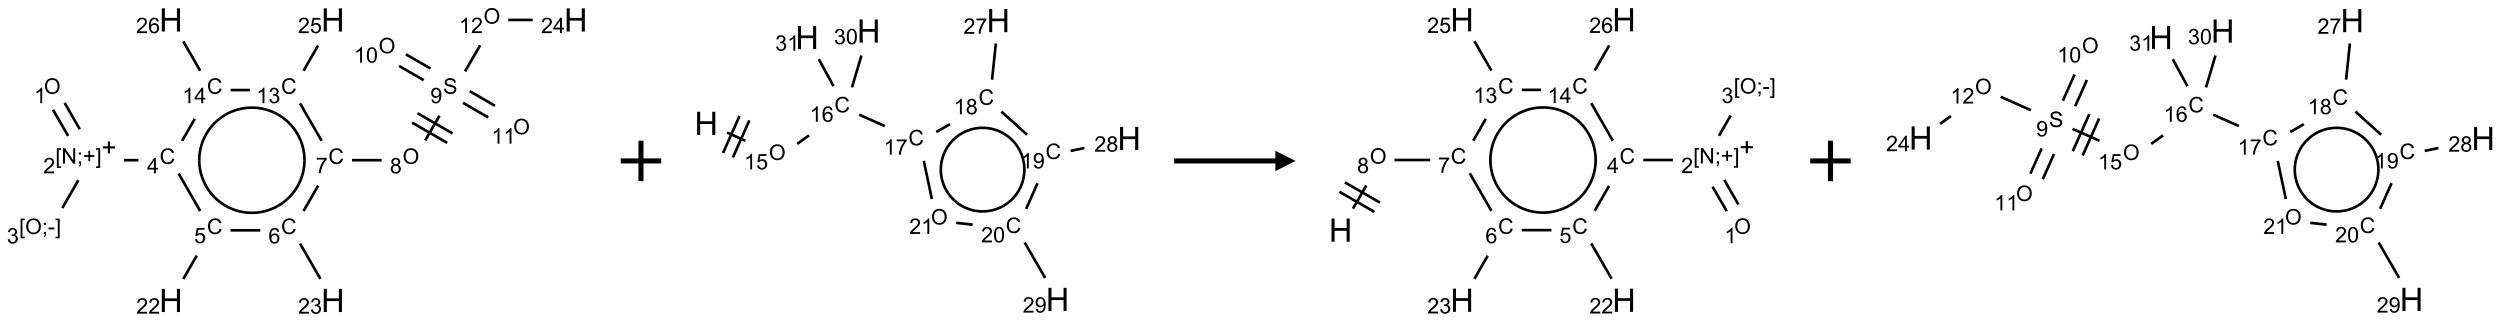 <?xml version="1.0" encoding="UTF-8"?>
<svg xmlns="http://www.w3.org/2000/svg" xmlns:xlink="http://www.w3.org/1999/xlink" width="1235" height="159" viewBox="0 0 1235 159">
<defs>
<g>
<g id="glyph-0-0">
<path d="M 1.332 0 L 1.332 -6.668 L 6.668 -6.668 L 6.668 0 Z M 1.5 -0.168 L 6.5 -0.168 L 6.5 -6.5 L 1.5 -6.5 Z M 1.5 -0.168 "/>
</g>
<g id="glyph-0-1">
<path d="M 0.516 -3.719 C 0.516 -4.984 0.855 -5.977 1.535 -6.695 C 2.215 -7.414 3.094 -7.77 4.172 -7.77 C 4.875 -7.77 5.512 -7.602 6.078 -7.266 C 6.645 -6.93 7.074 -6.461 7.371 -5.855 C 7.668 -5.254 7.816 -4.57 7.816 -3.809 C 7.816 -3.035 7.66 -2.34 7.348 -1.73 C 7.035 -1.117 6.594 -0.656 6.02 -0.34 C 5.449 -0.027 4.828 0.129 4.168 0.129 C 3.449 0.129 2.805 -0.043 2.238 -0.391 C 1.672 -0.738 1.246 -1.211 0.953 -1.812 C 0.66 -2.414 0.516 -3.047 0.516 -3.719 Z M 1.559 -3.703 C 1.559 -2.781 1.805 -2.059 2.301 -1.527 C 2.793 -1 3.414 -0.734 4.16 -0.734 C 4.922 -0.734 5.547 -1 6.039 -1.535 C 6.531 -2.07 6.777 -2.828 6.777 -3.812 C 6.777 -4.434 6.672 -4.977 6.461 -5.441 C 6.25 -5.902 5.945 -6.262 5.539 -6.52 C 5.133 -6.773 4.68 -6.902 4.176 -6.902 C 3.461 -6.902 2.848 -6.656 2.332 -6.164 C 1.816 -5.672 1.559 -4.852 1.559 -3.703 Z M 1.559 -3.703 "/>
</g>
<g id="glyph-0-2">
<path d="M 3.973 0 L 3.035 0 L 3.035 -5.973 C 2.809 -5.758 2.516 -5.543 2.148 -5.328 C 1.781 -5.113 1.453 -4.953 1.16 -4.844 L 1.16 -5.75 C 1.684 -5.996 2.145 -6.297 2.535 -6.645 C 2.93 -6.996 3.207 -7.336 3.371 -7.668 L 3.973 -7.668 Z M 3.973 0 "/>
</g>
<g id="glyph-0-3">
<path d="M 0.723 2.121 L 0.723 -7.637 L 2.793 -7.637 L 2.793 -6.859 L 1.66 -6.859 L 1.66 1.344 L 2.793 1.344 L 2.793 2.121 Z M 0.723 2.121 "/>
</g>
<g id="glyph-0-4">
<path d="M 0.812 0 L 0.812 -7.637 L 1.848 -7.637 L 5.859 -1.641 L 5.859 -7.637 L 6.828 -7.637 L 6.828 0 L 5.793 0 L 1.781 -6 L 1.781 0 Z M 0.812 0 "/>
</g>
<g id="glyph-0-5">
<path d="M 0.949 -4.465 L 0.949 -5.531 L 2.016 -5.531 L 2.016 -4.465 Z M 0.949 0 L 0.949 -1.066 L 2.016 -1.066 L 2.016 0 C 2.016 0.391 1.945 0.711 1.809 0.949 C 1.668 1.191 1.449 1.379 1.145 1.512 L 0.887 1.109 C 1.082 1.023 1.23 0.895 1.324 0.727 C 1.418 0.559 1.469 0.316 1.48 0 Z M 0.949 0 "/>
</g>
<g id="glyph-0-6">
<path d="M 2.672 -1.234 L 2.672 -3.328 L 0.594 -3.328 L 0.594 -4.203 L 2.672 -4.203 L 2.672 -6.281 L 3.559 -6.281 L 3.559 -4.203 L 5.637 -4.203 L 5.637 -3.328 L 3.559 -3.328 L 3.559 -1.234 Z M 2.672 -1.234 "/>
</g>
<g id="glyph-0-7">
<path d="M 2.27 2.121 L 0.203 2.121 L 0.203 1.344 L 1.332 1.344 L 1.332 -6.859 L 0.203 -6.859 L 0.203 -7.637 L 2.27 -7.637 Z M 2.27 2.121 "/>
</g>
<g id="glyph-0-8">
<path d="M 5.371 -0.902 L 5.371 0 L 0.324 0 C 0.316 -0.227 0.352 -0.441 0.434 -0.652 C 0.562 -0.996 0.766 -1.332 1.051 -1.668 C 1.332 -2 1.742 -2.387 2.277 -2.824 C 3.105 -3.504 3.668 -4.043 3.957 -4.441 C 4.25 -4.84 4.395 -5.215 4.395 -5.566 C 4.395 -5.938 4.262 -6.254 3.996 -6.508 C 3.73 -6.762 3.387 -6.891 2.957 -6.891 C 2.508 -6.891 2.145 -6.754 1.875 -6.484 C 1.605 -6.215 1.469 -5.84 1.465 -5.359 L 0.5 -5.457 C 0.566 -6.176 0.812 -6.727 1.246 -7.102 C 1.676 -7.477 2.254 -7.668 2.98 -7.668 C 3.711 -7.668 4.293 -7.465 4.719 -7.059 C 5.145 -6.652 5.359 -6.148 5.359 -5.547 C 5.359 -5.242 5.297 -4.941 5.172 -4.645 C 5.047 -4.352 4.84 -4.039 4.551 -3.715 C 4.262 -3.387 3.777 -2.938 3.105 -2.371 C 2.543 -1.898 2.18 -1.578 2.02 -1.41 C 1.859 -1.242 1.73 -1.07 1.625 -0.902 Z M 5.371 -0.902 "/>
</g>
<g id="glyph-0-9">
<path d="M 0.34 -2.293 L 0.34 -3.234 L 3.219 -3.234 L 3.219 -2.293 Z M 0.34 -2.293 "/>
</g>
<g id="glyph-0-10">
<path d="M 0.449 -2.016 L 1.387 -2.141 C 1.492 -1.609 1.676 -1.227 1.934 -0.992 C 2.191 -0.758 2.508 -0.641 2.879 -0.641 C 3.32 -0.641 3.695 -0.793 3.996 -1.098 C 4.301 -1.402 4.453 -1.781 4.453 -2.234 C 4.453 -2.664 4.312 -3.02 4.031 -3.301 C 3.75 -3.578 3.391 -3.719 2.957 -3.719 C 2.781 -3.719 2.562 -3.684 2.297 -3.613 L 2.402 -4.438 C 2.465 -4.43 2.516 -4.426 2.551 -4.426 C 2.949 -4.426 3.312 -4.531 3.629 -4.738 C 3.949 -4.949 4.109 -5.27 4.109 -5.703 C 4.109 -6.047 3.992 -6.332 3.762 -6.559 C 3.527 -6.785 3.227 -6.895 2.859 -6.895 C 2.496 -6.895 2.191 -6.781 1.949 -6.551 C 1.707 -6.324 1.547 -5.98 1.48 -5.52 L 0.543 -5.688 C 0.656 -6.316 0.918 -6.805 1.324 -7.148 C 1.73 -7.492 2.234 -7.668 2.84 -7.668 C 3.254 -7.668 3.641 -7.578 3.988 -7.398 C 4.34 -7.219 4.609 -6.977 4.793 -6.668 C 4.98 -6.359 5.074 -6.031 5.074 -5.684 C 5.074 -5.352 4.984 -5.051 4.809 -4.781 C 4.629 -4.512 4.367 -4.297 4.02 -4.137 C 4.473 -4.031 4.824 -3.816 5.074 -3.488 C 5.324 -3.16 5.449 -2.75 5.449 -2.254 C 5.449 -1.59 5.203 -1.023 4.719 -0.559 C 4.234 -0.098 3.617 0.137 2.875 0.137 C 2.203 0.137 1.648 -0.062 1.207 -0.465 C 0.762 -0.863 0.512 -1.379 0.449 -2.016 Z M 0.449 -2.016 "/>
</g>
<g id="glyph-0-11">
<path d="M 6.27 -2.676 L 7.281 -2.422 C 7.07 -1.594 6.688 -0.961 6.137 -0.523 C 5.586 -0.086 4.914 0.129 4.121 0.129 C 3.297 0.129 2.629 -0.039 2.113 -0.371 C 1.598 -0.707 1.203 -1.191 0.934 -1.828 C 0.664 -2.465 0.531 -3.145 0.531 -3.875 C 0.531 -4.672 0.684 -5.363 0.988 -5.957 C 1.293 -6.547 1.723 -6.996 2.285 -7.305 C 2.844 -7.613 3.461 -7.766 4.137 -7.766 C 4.898 -7.766 5.543 -7.57 6.062 -7.184 C 6.582 -6.793 6.945 -6.246 7.152 -5.543 L 6.156 -5.309 C 5.98 -5.863 5.723 -6.266 5.387 -6.52 C 5.051 -6.773 4.625 -6.902 4.113 -6.902 C 3.527 -6.902 3.039 -6.762 2.645 -6.48 C 2.25 -6.199 1.973 -5.82 1.812 -5.348 C 1.652 -4.871 1.574 -4.383 1.574 -3.879 C 1.574 -3.23 1.668 -2.664 1.855 -2.18 C 2.047 -1.695 2.34 -1.332 2.738 -1.094 C 3.137 -0.855 3.57 -0.734 4.035 -0.734 C 4.602 -0.734 5.082 -0.898 5.473 -1.223 C 5.867 -1.551 6.133 -2.035 6.27 -2.676 Z M 6.27 -2.676 "/>
</g>
<g id="glyph-0-12">
<path d="M 3.449 0 L 3.449 -1.828 L 0.137 -1.828 L 0.137 -2.688 L 3.621 -7.637 L 4.387 -7.637 L 4.387 -2.688 L 5.418 -2.688 L 5.418 -1.828 L 4.387 -1.828 L 4.387 0 Z M 3.449 -2.688 L 3.449 -6.129 L 1.059 -2.688 Z M 3.449 -2.688 "/>
</g>
<g id="glyph-0-13">
<path d="M 0.441 -2 L 1.426 -2.082 C 1.5 -1.605 1.668 -1.242 1.934 -1.004 C 2.199 -0.762 2.52 -0.641 2.895 -0.641 C 3.348 -0.641 3.73 -0.812 4.043 -1.152 C 4.355 -1.492 4.512 -1.941 4.512 -2.504 C 4.512 -3.039 4.359 -3.461 4.059 -3.77 C 3.758 -4.078 3.367 -4.234 2.879 -4.234 C 2.578 -4.234 2.305 -4.164 2.062 -4.027 C 1.82 -3.891 1.629 -3.715 1.488 -3.496 L 0.609 -3.609 L 1.348 -7.531 L 5.145 -7.531 L 5.145 -6.637 L 2.098 -6.637 L 1.688 -4.582 C 2.145 -4.902 2.625 -5.062 3.129 -5.062 C 3.797 -5.062 4.359 -4.832 4.816 -4.371 C 5.277 -3.91 5.504 -3.312 5.504 -2.59 C 5.504 -1.898 5.305 -1.301 4.902 -0.797 C 4.41 -0.18 3.742 0.129 2.895 0.129 C 2.199 0.129 1.633 -0.062 1.195 -0.453 C 0.758 -0.844 0.504 -1.359 0.441 -2 Z M 0.441 -2 "/>
</g>
<g id="glyph-0-14">
<path d="M 5.309 -5.766 L 4.375 -5.691 C 4.293 -6.059 4.172 -6.328 4.02 -6.496 C 3.766 -6.762 3.453 -6.895 3.082 -6.895 C 2.785 -6.895 2.523 -6.812 2.297 -6.645 C 2 -6.43 1.77 -6.117 1.598 -5.703 C 1.43 -5.289 1.34 -4.703 1.332 -3.938 C 1.559 -4.281 1.836 -4.535 2.16 -4.703 C 2.488 -4.871 2.828 -4.953 3.188 -4.953 C 3.812 -4.953 4.344 -4.723 4.785 -4.262 C 5.223 -3.801 5.441 -3.207 5.441 -2.48 C 5.441 -2 5.34 -1.555 5.133 -1.145 C 4.926 -0.73 4.641 -0.418 4.281 -0.199 C 3.922 0.02 3.512 0.129 3.051 0.129 C 2.27 0.129 1.633 -0.156 1.141 -0.73 C 0.648 -1.305 0.402 -2.254 0.402 -3.574 C 0.402 -5.051 0.672 -6.121 1.219 -6.793 C 1.695 -7.375 2.336 -7.668 3.141 -7.668 C 3.742 -7.668 4.234 -7.5 4.617 -7.16 C 5 -6.824 5.23 -6.359 5.309 -5.766 Z M 1.48 -2.473 C 1.48 -2.152 1.547 -1.844 1.684 -1.547 C 1.82 -1.25 2.016 -1.027 2.262 -0.871 C 2.508 -0.719 2.766 -0.641 3.035 -0.641 C 3.434 -0.641 3.773 -0.801 4.059 -1.121 C 4.344 -1.441 4.484 -1.875 4.484 -2.422 C 4.484 -2.949 4.344 -3.367 4.062 -3.668 C 3.781 -3.973 3.426 -4.125 3 -4.125 C 2.578 -4.125 2.219 -3.973 1.922 -3.668 C 1.625 -3.363 1.48 -2.969 1.48 -2.473 Z M 1.48 -2.473 "/>
</g>
<g id="glyph-0-15">
<path d="M 0.504 -6.637 L 0.504 -7.535 L 5.449 -7.535 L 5.449 -6.809 C 4.961 -6.289 4.48 -5.602 4.004 -4.746 C 3.527 -3.887 3.156 -3.004 2.895 -2.098 C 2.707 -1.461 2.59 -0.762 2.535 0 L 1.574 0 C 1.582 -0.602 1.703 -1.328 1.926 -2.176 C 2.152 -3.027 2.477 -3.848 2.898 -4.637 C 3.32 -5.426 3.77 -6.094 4.246 -6.637 Z M 0.504 -6.637 "/>
</g>
<g id="glyph-0-16">
<path d="M 1.887 -4.141 C 1.496 -4.281 1.207 -4.484 1.02 -4.75 C 0.832 -5.016 0.738 -5.328 0.738 -5.699 C 0.738 -6.254 0.938 -6.719 1.34 -7.098 C 1.738 -7.477 2.27 -7.668 2.934 -7.668 C 3.598 -7.668 4.137 -7.473 4.543 -7.086 C 4.949 -6.699 5.152 -6.227 5.152 -5.672 C 5.152 -5.316 5.059 -5.008 4.871 -4.746 C 4.688 -4.484 4.406 -4.281 4.027 -4.141 C 4.496 -3.988 4.852 -3.742 5.098 -3.402 C 5.34 -3.062 5.465 -2.656 5.465 -2.184 C 5.465 -1.531 5.234 -0.98 4.77 -0.535 C 4.309 -0.09 3.703 0.129 2.949 0.129 C 2.195 0.129 1.586 -0.094 1.125 -0.539 C 0.664 -0.984 0.434 -1.543 0.434 -2.207 C 0.434 -2.703 0.559 -3.121 0.809 -3.457 C 1.062 -3.793 1.422 -4.02 1.887 -4.141 Z M 1.699 -5.73 C 1.699 -5.367 1.812 -5.074 2.047 -4.844 C 2.281 -4.613 2.582 -4.5 2.953 -4.5 C 3.312 -4.5 3.609 -4.613 3.84 -4.84 C 4.07 -5.066 4.188 -5.348 4.188 -5.676 C 4.188 -6.02 4.07 -6.309 3.832 -6.543 C 3.594 -6.777 3.297 -6.895 2.941 -6.895 C 2.586 -6.895 2.289 -6.781 2.051 -6.551 C 1.816 -6.324 1.699 -6.047 1.699 -5.73 Z M 1.395 -2.203 C 1.395 -1.938 1.461 -1.676 1.586 -1.426 C 1.711 -1.176 1.902 -0.984 2.152 -0.848 C 2.402 -0.711 2.672 -0.641 2.957 -0.641 C 3.406 -0.641 3.777 -0.785 4.066 -1.074 C 4.359 -1.363 4.504 -1.727 4.504 -2.172 C 4.504 -2.625 4.355 -2.996 4.055 -3.293 C 3.754 -3.586 3.379 -3.734 2.926 -3.734 C 2.484 -3.734 2.121 -3.59 1.832 -3.297 C 1.543 -3.004 1.395 -2.641 1.395 -2.203 Z M 1.395 -2.203 "/>
</g>
<g id="glyph-0-17">
<path d="M 0.48 -2.453 L 1.434 -2.535 C 1.477 -2.152 1.582 -1.84 1.746 -1.598 C 1.91 -1.352 2.168 -1.152 2.516 -1.004 C 2.863 -0.852 3.254 -0.777 3.688 -0.777 C 4.074 -0.777 4.414 -0.832 4.707 -0.949 C 5.004 -1.062 5.223 -1.219 5.367 -1.418 C 5.512 -1.617 5.582 -1.836 5.582 -2.074 C 5.582 -2.312 5.516 -2.523 5.375 -2.699 C 5.234 -2.879 5.008 -3.031 4.688 -3.152 C 4.484 -3.23 4.031 -3.355 3.328 -3.523 C 2.625 -3.691 2.137 -3.852 1.855 -4 C 1.488 -4.191 1.219 -4.43 1.039 -4.711 C 0.859 -4.992 0.77 -5.312 0.77 -5.66 C 0.77 -6.047 0.879 -6.406 1.098 -6.742 C 1.316 -7.078 1.637 -7.332 2.059 -7.504 C 2.477 -7.68 2.945 -7.766 3.457 -7.766 C 4.023 -7.766 4.523 -7.676 4.957 -7.492 C 5.387 -7.309 5.719 -7.043 5.953 -6.688 C 6.188 -6.332 6.312 -5.934 6.328 -5.484 L 5.359 -5.41 C 5.309 -5.895 5.133 -6.258 4.832 -6.504 C 4.531 -6.75 4.086 -6.875 3.5 -6.875 C 2.891 -6.875 2.445 -6.762 2.164 -6.539 C 1.883 -6.316 1.746 -6.047 1.746 -5.73 C 1.746 -5.457 1.844 -5.23 2.043 -5.051 C 2.238 -4.875 2.742 -4.695 3.566 -4.508 C 4.387 -4.32 4.949 -4.16 5.254 -4.02 C 5.699 -3.816 6.027 -3.555 6.238 -3.242 C 6.449 -2.93 6.559 -2.566 6.559 -2.156 C 6.559 -1.75 6.441 -1.367 6.207 -1.008 C 5.977 -0.648 5.641 -0.367 5.207 -0.168 C 4.77 0.031 4.281 0.129 3.734 0.129 C 3.043 0.129 2.465 0.031 1.996 -0.172 C 1.531 -0.375 1.164 -0.676 0.898 -1.082 C 0.633 -1.484 0.492 -1.941 0.48 -2.453 Z M 0.48 -2.453 "/>
</g>
<g id="glyph-0-18">
<path d="M 0.582 -1.766 L 1.484 -1.848 C 1.562 -1.426 1.707 -1.117 1.922 -0.926 C 2.137 -0.734 2.414 -0.641 2.75 -0.641 C 3.039 -0.641 3.289 -0.707 3.508 -0.84 C 3.727 -0.973 3.902 -1.148 4.043 -1.367 C 4.18 -1.586 4.297 -1.887 4.391 -2.262 C 4.484 -2.637 4.531 -3.016 4.531 -3.406 C 4.531 -3.449 4.531 -3.512 4.527 -3.594 C 4.34 -3.297 4.082 -3.055 3.758 -2.867 C 3.434 -2.68 3.082 -2.59 2.703 -2.59 C 2.07 -2.59 1.535 -2.816 1.098 -3.277 C 0.66 -3.734 0.441 -4.34 0.441 -5.09 C 0.441 -5.863 0.672 -6.484 1.129 -6.957 C 1.586 -7.43 2.156 -7.668 2.844 -7.668 C 3.34 -7.668 3.793 -7.531 4.207 -7.266 C 4.617 -7 4.93 -6.617 5.145 -6.121 C 5.355 -5.629 5.465 -4.91 5.465 -3.973 C 5.465 -2.996 5.359 -2.223 5.145 -1.645 C 4.934 -1.066 4.617 -0.625 4.199 -0.324 C 3.781 -0.02 3.293 0.129 2.73 0.129 C 2.133 0.129 1.645 -0.035 1.266 -0.367 C 0.887 -0.699 0.66 -1.164 0.582 -1.766 Z M 4.422 -5.137 C 4.422 -5.676 4.277 -6.102 3.992 -6.418 C 3.707 -6.734 3.359 -6.891 2.957 -6.891 C 2.543 -6.891 2.18 -6.719 1.871 -6.379 C 1.562 -6.039 1.406 -5.598 1.406 -5.059 C 1.406 -4.57 1.555 -4.176 1.848 -3.871 C 2.141 -3.566 2.5 -3.418 2.934 -3.418 C 3.367 -3.418 3.723 -3.57 4.004 -3.871 C 4.281 -4.176 4.422 -4.598 4.422 -5.137 Z M 4.422 -5.137 "/>
</g>
<g id="glyph-0-19">
<path d="M 0.441 -3.766 C 0.441 -4.668 0.535 -5.395 0.723 -5.945 C 0.906 -6.496 1.184 -6.922 1.551 -7.219 C 1.918 -7.516 2.375 -7.668 2.934 -7.668 C 3.344 -7.668 3.703 -7.586 4.012 -7.418 C 4.32 -7.254 4.574 -7.016 4.777 -6.707 C 4.977 -6.395 5.137 -6.016 5.25 -5.57 C 5.363 -5.125 5.422 -4.523 5.422 -3.766 C 5.422 -2.871 5.328 -2.148 5.145 -1.598 C 4.961 -1.047 4.688 -0.621 4.32 -0.32 C 3.953 -0.02 3.492 0.129 2.934 0.129 C 2.195 0.129 1.617 -0.133 1.199 -0.66 C 0.695 -1.297 0.441 -2.332 0.441 -3.766 Z M 1.406 -3.766 C 1.406 -2.512 1.555 -1.68 1.848 -1.262 C 2.141 -0.848 2.5 -0.641 2.934 -0.641 C 3.363 -0.641 3.727 -0.848 4.02 -1.266 C 4.312 -1.684 4.457 -2.516 4.457 -3.766 C 4.457 -5.023 4.312 -5.859 4.02 -6.27 C 3.727 -6.684 3.359 -6.891 2.922 -6.891 C 2.492 -6.891 2.148 -6.707 1.891 -6.344 C 1.566 -5.879 1.406 -5.02 1.406 -3.766 Z M 1.406 -3.766 "/>
</g>
<g id="glyph-1-0">
<path d="M 2 0 L 2 -10 L 10 -10 L 10 0 Z M 2.25 -0.25 L 9.75 -0.25 L 9.75 -9.75 L 2.25 -9.75 Z M 2.25 -0.25 "/>
</g>
<g id="glyph-1-1">
<path d="M 1.281 0 L 1.281 -11.453 L 2.797 -11.453 L 2.797 -6.75 L 8.75 -6.75 L 8.75 -11.453 L 10.266 -11.453 L 10.266 0 L 8.75 0 L 8.75 -5.398 L 2.797 -5.398 L 2.797 0 Z M 1.281 0 "/>
</g>
</g>
</defs>
<path fill="none" stroke-width="0.033" stroke-linecap="butt" stroke-linejoin="miter" stroke="rgb(0%, 0%, 0%)" stroke-opacity="1" stroke-miterlimit="10" d="M 0.044 1.109 L 0.231 1.433 " transform="matrix(40, 0, 0, 40, 24.422, 9.852)"/>
<path fill="none" stroke-width="0.033" stroke-linecap="butt" stroke-linejoin="miter" stroke="rgb(0%, 0%, 0%)" stroke-opacity="1" stroke-miterlimit="10" d="M 0.188 1.025 L 0.375 1.35 " transform="matrix(40, 0, 0, 40, 24.422, 9.852)"/>
<path fill="none" stroke-width="0.033" stroke-linecap="butt" stroke-linejoin="miter" stroke="rgb(0%, 0%, 0%)" stroke-opacity="1" stroke-miterlimit="10" d="M 0.357 1.979 L 0.159 2.323 " transform="matrix(40, 0, 0, 40, 24.422, 9.852)"/>
<path fill="none" stroke-width="0.033" stroke-linecap="butt" stroke-linejoin="miter" stroke="rgb(0%, 0%, 0%)" stroke-opacity="1" stroke-miterlimit="10" d="M 0.92 1.732 L 1.098 1.732 " transform="matrix(40, 0, 0, 40, 24.422, 9.852)"/>
<path fill="none" stroke-width="0.033" stroke-linecap="butt" stroke-linejoin="miter" stroke="rgb(0%, 0%, 0%)" stroke-opacity="1" stroke-miterlimit="10" d="M 1.595 1.896 L 1.862 2.36 " transform="matrix(40, 0, 0, 40, 24.422, 9.852)"/>
<path fill="none" stroke-width="0.033" stroke-linecap="butt" stroke-linejoin="miter" stroke="rgb(0%, 0%, 0%)" stroke-opacity="1" stroke-miterlimit="10" d="M 1.819 2.911 L 1.653 3.199 " transform="matrix(40, 0, 0, 40, 24.422, 9.852)"/>
<path fill="none" stroke-width="0.033" stroke-linecap="butt" stroke-linejoin="miter" stroke="rgb(0%, 0%, 0%)" stroke-opacity="1" stroke-miterlimit="10" d="M 2.237 2.598 L 2.604 2.598 " transform="matrix(40, 0, 0, 40, 24.422, 9.852)"/>
<path fill="none" stroke-width="0.033" stroke-linecap="butt" stroke-linejoin="miter" stroke="rgb(0%, 0%, 0%)" stroke-opacity="1" stroke-miterlimit="10" d="M 3.095 2.762 L 3.347 3.199 " transform="matrix(40, 0, 0, 40, 24.422, 9.852)"/>
<path fill="none" stroke-width="0.033" stroke-linecap="butt" stroke-linejoin="miter" stroke="rgb(0%, 0%, 0%)" stroke-opacity="1" stroke-miterlimit="10" d="M 3.138 2.36 L 3.319 2.046 " transform="matrix(40, 0, 0, 40, 24.422, 9.852)"/>
<path fill="none" stroke-width="0.033" stroke-linecap="butt" stroke-linejoin="miter" stroke="rgb(0%, 0%, 0%)" stroke-opacity="1" stroke-miterlimit="10" d="M 3.737 1.732 L 4.104 1.732 " transform="matrix(40, 0, 0, 40, 24.422, 9.852)"/>
<path fill="none" stroke-width="0.033" stroke-linecap="butt" stroke-linejoin="miter" stroke="rgb(0%, 0%, 0%)" stroke-opacity="1" stroke-miterlimit="10" d="M 4.641 1.488 L 4.817 1.182 " transform="matrix(40, 0, 0, 40, 24.422, 9.852)"/>
<path fill="none" stroke-width="0.033" stroke-linecap="butt" stroke-linejoin="miter" stroke="rgb(0%, 0%, 0%)" stroke-opacity="1" stroke-miterlimit="10" d="M 4.979 1.402 L 4.546 1.152 " transform="matrix(40, 0, 0, 40, 24.422, 9.852)"/>
<path fill="none" stroke-width="0.033" stroke-linecap="butt" stroke-linejoin="miter" stroke="rgb(0%, 0%, 0%)" stroke-opacity="1" stroke-miterlimit="10" d="M 4.912 1.518 L 4.479 1.268 " transform="matrix(40, 0, 0, 40, 24.422, 9.852)"/>
<path fill="none" stroke-width="0.033" stroke-linecap="butt" stroke-linejoin="miter" stroke="rgb(0%, 0%, 0%)" stroke-opacity="1" stroke-miterlimit="10" d="M 4.706 0.6 L 4.401 0.424 " transform="matrix(40, 0, 0, 40, 24.422, 9.852)"/>
<path fill="none" stroke-width="0.033" stroke-linecap="butt" stroke-linejoin="miter" stroke="rgb(0%, 0%, 0%)" stroke-opacity="1" stroke-miterlimit="10" d="M 4.622 0.744 L 4.318 0.568 " transform="matrix(40, 0, 0, 40, 24.422, 9.852)"/>
<path fill="none" stroke-width="0.033" stroke-linecap="butt" stroke-linejoin="miter" stroke="rgb(0%, 0%, 0%)" stroke-opacity="1" stroke-miterlimit="10" d="M 5.108 1.024 L 5.419 1.204 " transform="matrix(40, 0, 0, 40, 24.422, 9.852)"/>
<path fill="none" stroke-width="0.033" stroke-linecap="butt" stroke-linejoin="miter" stroke="rgb(0%, 0%, 0%)" stroke-opacity="1" stroke-miterlimit="10" d="M 5.191 0.88 L 5.502 1.06 " transform="matrix(40, 0, 0, 40, 24.422, 9.852)"/>
<path fill="none" stroke-width="0.033" stroke-linecap="butt" stroke-linejoin="miter" stroke="rgb(0%, 0%, 0%)" stroke-opacity="1" stroke-miterlimit="10" d="M 5.133 0.635 L 5.319 0.313 " transform="matrix(40, 0, 0, 40, 24.422, 9.852)"/>
<path fill="none" stroke-width="0.033" stroke-linecap="butt" stroke-linejoin="miter" stroke="rgb(0%, 0%, 0%)" stroke-opacity="1" stroke-miterlimit="10" d="M 5.666 0 L 5.968 0 " transform="matrix(40, 0, 0, 40, 24.422, 9.852)"/>
<path fill="none" stroke-width="0.033" stroke-linecap="butt" stroke-linejoin="miter" stroke="rgb(0%, 0%, 0%)" stroke-opacity="1" stroke-miterlimit="10" d="M 3.362 1.494 L 3.095 1.03 " transform="matrix(40, 0, 0, 40, 24.422, 9.852)"/>
<path fill="none" stroke-width="0.033" stroke-linecap="butt" stroke-linejoin="miter" stroke="rgb(0%, 0%, 0%)" stroke-opacity="1" stroke-miterlimit="10" d="M 3.138 0.628 L 3.317 0.317 " transform="matrix(40, 0, 0, 40, 24.422, 9.852)"/>
<path fill="none" stroke-width="0.033" stroke-linecap="butt" stroke-linejoin="miter" stroke="rgb(0%, 0%, 0%)" stroke-opacity="1" stroke-miterlimit="10" d="M 2.475 0.866 L 2.237 0.866 " transform="matrix(40, 0, 0, 40, 24.422, 9.852)"/>
<path fill="none" stroke-width="0.033" stroke-linecap="butt" stroke-linejoin="miter" stroke="rgb(0%, 0%, 0%)" stroke-opacity="1" stroke-miterlimit="10" d="M 1.795 1.221 L 1.638 1.494 " transform="matrix(40, 0, 0, 40, 24.422, 9.852)"/>
<path fill="none" stroke-width="0.033" stroke-linecap="butt" stroke-linejoin="miter" stroke="rgb(0%, 0%, 0%)" stroke-opacity="1" stroke-miterlimit="10" d="M 1.862 0.628 L 1.653 0.265 " transform="matrix(40, 0, 0, 40, 24.422, 9.852)"/>
<path fill="none" stroke-width="0.033" stroke-linecap="butt" stroke-linejoin="miter" stroke="rgb(0%, 0%, 0%)" stroke-opacity="1" stroke-miterlimit="10" d="M 2.175 2.295 C 1.974 2.179 1.85 1.964 1.85 1.732 " transform="matrix(40, 0, 0, 40, 24.422, 9.852)"/>
<path fill="none" stroke-width="0.033" stroke-linecap="butt" stroke-linejoin="miter" stroke="rgb(0%, 0%, 0%)" stroke-opacity="1" stroke-miterlimit="10" d="M 2.825 2.295 C 2.624 2.411 2.376 2.411 2.175 2.295 " transform="matrix(40, 0, 0, 40, 24.422, 9.852)"/>
<path fill="none" stroke-width="0.033" stroke-linecap="butt" stroke-linejoin="miter" stroke="rgb(0%, 0%, 0%)" stroke-opacity="1" stroke-miterlimit="10" d="M 3.15 1.732 C 3.15 1.964 3.026 2.179 2.825 2.295 " transform="matrix(40, 0, 0, 40, 24.422, 9.852)"/>
<path fill="none" stroke-width="0.033" stroke-linecap="butt" stroke-linejoin="miter" stroke="rgb(0%, 0%, 0%)" stroke-opacity="1" stroke-miterlimit="10" d="M 2.825 1.17 C 3.026 1.286 3.15 1.5 3.15 1.732 " transform="matrix(40, 0, 0, 40, 24.422, 9.852)"/>
<path fill="none" stroke-width="0.033" stroke-linecap="butt" stroke-linejoin="miter" stroke="rgb(0%, 0%, 0%)" stroke-opacity="1" stroke-miterlimit="10" d="M 2.175 1.17 C 2.376 1.054 2.624 1.054 2.825 1.17 " transform="matrix(40, 0, 0, 40, 24.422, 9.852)"/>
<path fill="none" stroke-width="0.033" stroke-linecap="butt" stroke-linejoin="miter" stroke="rgb(0%, 0%, 0%)" stroke-opacity="1" stroke-miterlimit="10" d="M 1.85 1.732 C 1.85 1.5 1.974 1.286 2.175 1.17 " transform="matrix(40, 0, 0, 40, 24.422, 9.852)"/>
<g fill="rgb(0%, 0%, 0%)" fill-opacity="1">
<use xlink:href="#glyph-0-1" x="21.668" y="46.34"/>
</g>
<g fill="rgb(0%, 0%, 0%)" fill-opacity="1">
<use xlink:href="#glyph-0-2" x="16.875" y="50.973"/>
</g>
<g fill="rgb(0%, 0%, 0%)" fill-opacity="1">
<use xlink:href="#glyph-0-3" x="27.352" y="80.844"/>
<use xlink:href="#glyph-0-4" x="30.315" y="80.844"/>
<use xlink:href="#glyph-0-5" x="38.018" y="80.844"/>
<use xlink:href="#glyph-0-6" x="40.982" y="80.844"/>
<use xlink:href="#glyph-0-7" x="47.211" y="80.844"/>
</g>
<g fill="rgb(0%, 0%, 0%)" fill-opacity="1">
<use xlink:href="#glyph-0-8" x="21.375" y="85.613"/>
</g>
<path fill-rule="nonzero" fill="rgb(0%, 0%, 0%)" fill-opacity="1" d="M 50.816 72.273 L 53.281 72.273 L 53.281 69.809 L 54.348 69.809 L 54.348 72.273 L 56.812 72.273 L 56.812 73.34 L 54.348 73.34 L 54.348 75.805 L 53.281 75.805 L 53.281 73.34 L 50.816 73.34 "/>
<g fill="rgb(0%, 0%, 0%)" fill-opacity="1">
<use xlink:href="#glyph-0-3" x="9.438" y="115.625"/>
<use xlink:href="#glyph-0-1" x="12.401" y="115.625"/>
<use xlink:href="#glyph-0-5" x="20.698" y="115.625"/>
<use xlink:href="#glyph-0-9" x="23.661" y="115.625"/>
<use xlink:href="#glyph-0-7" x="27.214" y="115.625"/>
</g>
<g fill="rgb(0%, 0%, 0%)" fill-opacity="1">
<use xlink:href="#glyph-0-10" x="3.379" y="120.254"/>
</g>
<g fill="rgb(0%, 0%, 0%)" fill-opacity="1">
<use xlink:href="#glyph-0-11" x="78.828" y="80.977"/>
</g>
<g fill="rgb(0%, 0%, 0%)" fill-opacity="1">
<use xlink:href="#glyph-0-12" x="72.609" y="85.582"/>
</g>
<g fill="rgb(0%, 0%, 0%)" fill-opacity="1">
<use xlink:href="#glyph-0-11" x="102.203" y="115.621"/>
</g>
<g fill="rgb(0%, 0%, 0%)" fill-opacity="1">
<use xlink:href="#glyph-0-13" x="95.895" y="120.121"/>
</g>
<g fill="rgb(0%, 0%, 0%)" fill-opacity="1">
<use xlink:href="#glyph-1-1" x="78.648" y="154.145"/>
</g>
<g fill="rgb(0%, 0%, 0%)" fill-opacity="1">
<use xlink:href="#glyph-0-8" x="67.297" y="154.934"/>
<use xlink:href="#glyph-0-8" x="73.229" y="154.934"/>
</g>
<g fill="rgb(0%, 0%, 0%)" fill-opacity="1">
<use xlink:href="#glyph-0-11" x="138.828" y="115.621"/>
</g>
<g fill="rgb(0%, 0%, 0%)" fill-opacity="1">
<use xlink:href="#glyph-0-14" x="132.582" y="120.254"/>
</g>
<g fill="rgb(0%, 0%, 0%)" fill-opacity="1">
<use xlink:href="#glyph-1-1" x="158.648" y="154.145"/>
</g>
<g fill="rgb(0%, 0%, 0%)" fill-opacity="1">
<use xlink:href="#glyph-0-8" x="147.219" y="154.934"/>
<use xlink:href="#glyph-0-10" x="153.151" y="154.934"/>
</g>
<g fill="rgb(0%, 0%, 0%)" fill-opacity="1">
<use xlink:href="#glyph-0-11" x="162.203" y="80.977"/>
</g>
<g fill="rgb(0%, 0%, 0%)" fill-opacity="1">
<use xlink:href="#glyph-0-15" x="155.953" y="85.484"/>
</g>
<g fill="rgb(0%, 0%, 0%)" fill-opacity="1">
<use xlink:href="#glyph-0-1" x="198.844" y="80.98"/>
</g>
<g fill="rgb(0%, 0%, 0%)" fill-opacity="1">
<use xlink:href="#glyph-0-16" x="192.562" y="85.613"/>
</g>
<g fill="rgb(0%, 0%, 0%)" fill-opacity="1">
<use xlink:href="#glyph-0-17" x="218.879" y="46.336"/>
</g>
<g fill="rgb(0%, 0%, 0%)" fill-opacity="1">
<use xlink:href="#glyph-0-18" x="212.562" y="50.973"/>
</g>
<g fill="rgb(0%, 0%, 0%)" fill-opacity="1">
<use xlink:href="#glyph-0-1" x="187.027" y="26.34"/>
</g>
<g fill="rgb(0%, 0%, 0%)" fill-opacity="1">
<use xlink:href="#glyph-0-2" x="174.852" y="30.973"/>
<use xlink:href="#glyph-0-19" x="180.784" y="30.973"/>
</g>
<g fill="rgb(0%, 0%, 0%)" fill-opacity="1">
<use xlink:href="#glyph-0-1" x="253.484" y="66.34"/>
</g>
<g fill="rgb(0%, 0%, 0%)" fill-opacity="1">
<use xlink:href="#glyph-0-2" x="242.758" y="70.973"/>
<use xlink:href="#glyph-0-2" x="248.69" y="70.973"/>
</g>
<g fill="rgb(0%, 0%, 0%)" fill-opacity="1">
<use xlink:href="#glyph-0-1" x="238.844" y="11.699"/>
</g>
<g fill="rgb(0%, 0%, 0%)" fill-opacity="1">
<use xlink:href="#glyph-0-2" x="226.723" y="16.332"/>
<use xlink:href="#glyph-0-8" x="232.655" y="16.332"/>
</g>
<g fill="rgb(0%, 0%, 0%)" fill-opacity="1">
<use xlink:href="#glyph-1-1" x="278.648" y="15.578"/>
</g>
<g fill="rgb(0%, 0%, 0%)" fill-opacity="1">
<use xlink:href="#glyph-0-8" x="267.25" y="16.371"/>
<use xlink:href="#glyph-0-12" x="273.182" y="16.371"/>
</g>
<g fill="rgb(0%, 0%, 0%)" fill-opacity="1">
<use xlink:href="#glyph-0-11" x="138.828" y="46.336"/>
</g>
<g fill="rgb(0%, 0%, 0%)" fill-opacity="1">
<use xlink:href="#glyph-0-2" x="126.645" y="50.973"/>
<use xlink:href="#glyph-0-10" x="132.577" y="50.973"/>
</g>
<g fill="rgb(0%, 0%, 0%)" fill-opacity="1">
<use xlink:href="#glyph-1-1" x="158.648" y="15.578"/>
</g>
<g fill="rgb(0%, 0%, 0%)" fill-opacity="1">
<use xlink:href="#glyph-0-8" x="147.16" y="16.371"/>
<use xlink:href="#glyph-0-13" x="153.092" y="16.371"/>
</g>
<g fill="rgb(0%, 0%, 0%)" fill-opacity="1">
<use xlink:href="#glyph-0-11" x="102.203" y="46.336"/>
</g>
<g fill="rgb(0%, 0%, 0%)" fill-opacity="1">
<use xlink:href="#glyph-0-2" x="90.051" y="50.973"/>
<use xlink:href="#glyph-0-12" x="95.983" y="50.973"/>
</g>
<g fill="rgb(0%, 0%, 0%)" fill-opacity="1">
<use xlink:href="#glyph-1-1" x="78.648" y="15.578"/>
</g>
<g fill="rgb(0%, 0%, 0%)" fill-opacity="1">
<use xlink:href="#glyph-0-8" x="67.223" y="16.371"/>
<use xlink:href="#glyph-0-14" x="73.155" y="16.371"/>
</g>
<path fill="none" stroke-width="0.062" stroke-linecap="butt" stroke-linejoin="miter" stroke="rgb(0%, 0%, 0%)" stroke-opacity="1" stroke-miterlimit="10" d="M -0 0 L 0.5 0 M 0.25 -0.25 L 0.25 0.25 " transform="matrix(40, 0, 0, 40, 306.645, 79.5)"/>
<path fill="none" stroke-width="0.033" stroke-linecap="butt" stroke-linejoin="miter" stroke="rgb(0%, 0%, 0%)" stroke-opacity="1" stroke-miterlimit="10" d="M 0.257 1.383 L 0.484 1.484 " transform="matrix(40, 0, 0, 40, 348.871, 10.174)"/>
<path fill="none" stroke-width="0.033" stroke-linecap="butt" stroke-linejoin="miter" stroke="rgb(0%, 0%, 0%)" stroke-opacity="1" stroke-miterlimit="10" d="M 0.33 1.689 L 0.533 1.232 " transform="matrix(40, 0, 0, 40, 348.871, 10.174)"/>
<path fill="none" stroke-width="0.033" stroke-linecap="butt" stroke-linejoin="miter" stroke="rgb(0%, 0%, 0%)" stroke-opacity="1" stroke-miterlimit="10" d="M 0.208 1.635 L 0.411 1.178 " transform="matrix(40, 0, 0, 40, 348.871, 10.174)"/>
<path fill="none" stroke-width="0.033" stroke-linecap="butt" stroke-linejoin="miter" stroke="rgb(0%, 0%, 0%)" stroke-opacity="1" stroke-miterlimit="10" d="M 1.124 1.523 L 1.27 1.417 " transform="matrix(40, 0, 0, 40, 348.871, 10.174)"/>
<path fill="none" stroke-width="0.033" stroke-linecap="butt" stroke-linejoin="miter" stroke="rgb(0%, 0%, 0%)" stroke-opacity="1" stroke-miterlimit="10" d="M 1.889 1.162 L 2.206 1.303 " transform="matrix(40, 0, 0, 40, 348.871, 10.174)"/>
<path fill="none" stroke-width="0.033" stroke-linecap="butt" stroke-linejoin="miter" stroke="rgb(0%, 0%, 0%)" stroke-opacity="1" stroke-miterlimit="10" d="M 2.841 1.376 L 3.01 1.279 " transform="matrix(40, 0, 0, 40, 348.871, 10.174)"/>
<path fill="none" stroke-width="0.033" stroke-linecap="butt" stroke-linejoin="miter" stroke="rgb(0%, 0%, 0%)" stroke-opacity="1" stroke-miterlimit="10" d="M 3.53 0.73 L 3.577 0.283 " transform="matrix(40, 0, 0, 40, 348.871, 10.174)"/>
<path fill="none" stroke-width="0.033" stroke-linecap="butt" stroke-linejoin="miter" stroke="rgb(0%, 0%, 0%)" stroke-opacity="1" stroke-miterlimit="10" d="M 3.645 1.123 L 3.963 1.41 " transform="matrix(40, 0, 0, 40, 348.871, 10.174)"/>
<path fill="none" stroke-width="0.033" stroke-linecap="butt" stroke-linejoin="miter" stroke="rgb(0%, 0%, 0%)" stroke-opacity="1" stroke-miterlimit="10" d="M 4.501 1.609 L 4.671 1.573 " transform="matrix(40, 0, 0, 40, 348.871, 10.174)"/>
<path fill="none" stroke-width="0.033" stroke-linecap="butt" stroke-linejoin="miter" stroke="rgb(0%, 0%, 0%)" stroke-opacity="1" stroke-miterlimit="10" d="M 4.092 2.008 L 3.951 2.325 " transform="matrix(40, 0, 0, 40, 348.871, 10.174)"/>
<path fill="none" stroke-width="0.033" stroke-linecap="butt" stroke-linejoin="miter" stroke="rgb(0%, 0%, 0%)" stroke-opacity="1" stroke-miterlimit="10" d="M 3.933 2.741 L 4.186 3.178 " transform="matrix(40, 0, 0, 40, 348.871, 10.174)"/>
<path fill="none" stroke-width="0.033" stroke-linecap="butt" stroke-linejoin="miter" stroke="rgb(0%, 0%, 0%)" stroke-opacity="1" stroke-miterlimit="10" d="M 3.291 2.52 L 3.088 2.498 " transform="matrix(40, 0, 0, 40, 348.871, 10.174)"/>
<path fill="none" stroke-width="0.033" stroke-linecap="butt" stroke-linejoin="miter" stroke="rgb(0%, 0%, 0%)" stroke-opacity="1" stroke-miterlimit="10" d="M 2.787 2.204 L 2.687 1.733 " transform="matrix(40, 0, 0, 40, 348.871, 10.174)"/>
<path fill="none" stroke-width="0.033" stroke-linecap="butt" stroke-linejoin="miter" stroke="rgb(0%, 0%, 0%)" stroke-opacity="1" stroke-miterlimit="10" d="M 1.8 0.825 L 1.917 0.431 " transform="matrix(40, 0, 0, 40, 348.871, 10.174)"/>
<path fill="none" stroke-width="0.033" stroke-linecap="butt" stroke-linejoin="miter" stroke="rgb(0%, 0%, 0%)" stroke-opacity="1" stroke-miterlimit="10" d="M 1.572 0.81 L 1.391 0.477 " transform="matrix(40, 0, 0, 40, 348.871, 10.174)"/>
<path fill="none" stroke-width="0.033" stroke-linecap="butt" stroke-linejoin="miter" stroke="rgb(0%, 0%, 0%)" stroke-opacity="1" stroke-miterlimit="10" d="M 2.942 1.631 C 3.033 1.426 3.245 1.304 3.467 1.327 " transform="matrix(40, 0, 0, 40, 348.871, 10.174)"/>
<path fill="none" stroke-width="0.033" stroke-linecap="butt" stroke-linejoin="miter" stroke="rgb(0%, 0%, 0%)" stroke-opacity="1" stroke-miterlimit="10" d="M 3.068 2.224 C 2.902 2.074 2.851 1.835 2.942 1.631 " transform="matrix(40, 0, 0, 40, 348.871, 10.174)"/>
<path fill="none" stroke-width="0.033" stroke-linecap="butt" stroke-linejoin="miter" stroke="rgb(0%, 0%, 0%)" stroke-opacity="1" stroke-miterlimit="10" d="M 3.671 2.288 C 3.478 2.399 3.234 2.374 3.068 2.224 " transform="matrix(40, 0, 0, 40, 348.871, 10.174)"/>
<path fill="none" stroke-width="0.033" stroke-linecap="butt" stroke-linejoin="miter" stroke="rgb(0%, 0%, 0%)" stroke-opacity="1" stroke-miterlimit="10" d="M 3.918 1.733 C 3.965 1.952 3.865 2.176 3.671 2.288 " transform="matrix(40, 0, 0, 40, 348.871, 10.174)"/>
<path fill="none" stroke-width="0.033" stroke-linecap="butt" stroke-linejoin="miter" stroke="rgb(0%, 0%, 0%)" stroke-opacity="1" stroke-miterlimit="10" d="M 3.467 1.327 C 3.69 1.351 3.872 1.515 3.918 1.733 " transform="matrix(40, 0, 0, 40, 348.871, 10.174)"/>
<g fill="rgb(0%, 0%, 0%)" fill-opacity="1">
<use xlink:href="#glyph-1-1" x="343.098" y="66.656"/>
</g>
<g fill="rgb(0%, 0%, 0%)" fill-opacity="1">
<use xlink:href="#glyph-0-1" x="379.836" y="79.047"/>
</g>
<g fill="rgb(0%, 0%, 0%)" fill-opacity="1">
<use xlink:href="#glyph-0-2" x="367.578" y="83.676"/>
<use xlink:href="#glyph-0-13" x="373.51" y="83.676"/>
</g>
<g fill="rgb(0%, 0%, 0%)" fill-opacity="1">
<use xlink:href="#glyph-0-11" x="412.18" y="55.531"/>
</g>
<g fill="rgb(0%, 0%, 0%)" fill-opacity="1">
<use xlink:href="#glyph-0-2" x="400" y="60.164"/>
<use xlink:href="#glyph-0-14" x="405.932" y="60.164"/>
</g>
<g fill="rgb(0%, 0%, 0%)" fill-opacity="1">
<use xlink:href="#glyph-0-11" x="448.723" y="71.801"/>
</g>
<g fill="rgb(0%, 0%, 0%)" fill-opacity="1">
<use xlink:href="#glyph-0-2" x="436.539" y="76.434"/>
<use xlink:href="#glyph-0-15" x="442.471" y="76.434"/>
</g>
<g fill="rgb(0%, 0%, 0%)" fill-opacity="1">
<use xlink:href="#glyph-0-11" x="483.363" y="51.801"/>
</g>
<g fill="rgb(0%, 0%, 0%)" fill-opacity="1">
<use xlink:href="#glyph-0-2" x="471.164" y="56.434"/>
<use xlink:href="#glyph-0-16" x="477.096" y="56.434"/>
</g>
<g fill="rgb(0%, 0%, 0%)" fill-opacity="1">
<use xlink:href="#glyph-1-1" x="487.363" y="15.902"/>
</g>
<g fill="rgb(0%, 0%, 0%)" fill-opacity="1">
<use xlink:href="#glyph-0-8" x="475.934" y="16.695"/>
<use xlink:href="#glyph-0-15" x="481.866" y="16.695"/>
</g>
<g fill="rgb(0%, 0%, 0%)" fill-opacity="1">
<use xlink:href="#glyph-0-11" x="516.465" y="78.566"/>
</g>
<g fill="rgb(0%, 0%, 0%)" fill-opacity="1">
<use xlink:href="#glyph-0-2" x="504.266" y="83.199"/>
<use xlink:href="#glyph-0-18" x="510.198" y="83.199"/>
</g>
<g fill="rgb(0%, 0%, 0%)" fill-opacity="1">
<use xlink:href="#glyph-1-1" x="552.035" y="74.133"/>
</g>
<g fill="rgb(0%, 0%, 0%)" fill-opacity="1">
<use xlink:href="#glyph-0-8" x="540.586" y="74.922"/>
<use xlink:href="#glyph-0-16" x="546.518" y="74.922"/>
</g>
<g fill="rgb(0%, 0%, 0%)" fill-opacity="1">
<use xlink:href="#glyph-0-11" x="496.82" y="115.105"/>
</g>
<g fill="rgb(0%, 0%, 0%)" fill-opacity="1">
<use xlink:href="#glyph-0-8" x="484.664" y="119.742"/>
<use xlink:href="#glyph-0-19" x="490.596" y="119.742"/>
</g>
<g fill="rgb(0%, 0%, 0%)" fill-opacity="1">
<use xlink:href="#glyph-1-1" x="516.641" y="153.629"/>
</g>
<g fill="rgb(0%, 0%, 0%)" fill-opacity="1">
<use xlink:href="#glyph-0-8" x="505.191" y="154.422"/>
<use xlink:href="#glyph-0-18" x="511.124" y="154.422"/>
</g>
<g fill="rgb(0%, 0%, 0%)" fill-opacity="1">
<use xlink:href="#glyph-0-1" x="459.879" y="110.93"/>
</g>
<g fill="rgb(0%, 0%, 0%)" fill-opacity="1">
<use xlink:href="#glyph-0-8" x="449.152" y="115.562"/>
<use xlink:href="#glyph-0-2" x="455.085" y="115.562"/>
</g>
<g fill="rgb(0%, 0%, 0%)" fill-opacity="1">
<use xlink:href="#glyph-1-1" x="423.363" y="21.059"/>
</g>
<g fill="rgb(0%, 0%, 0%)" fill-opacity="1">
<use xlink:href="#glyph-0-10" x="411.953" y="21.852"/>
<use xlink:href="#glyph-0-19" x="417.885" y="21.852"/>
</g>
<g fill="rgb(0%, 0%, 0%)" fill-opacity="1">
<use xlink:href="#glyph-1-1" x="392.914" y="24.262"/>
</g>
<g fill="rgb(0%, 0%, 0%)" fill-opacity="1">
<use xlink:href="#glyph-0-10" x="382.957" y="25.051"/>
<use xlink:href="#glyph-0-2" x="388.889" y="25.051"/>
</g>
<path fill-rule="nonzero" fill="rgb(0%, 0%, 0%)" fill-opacity="1" d="M 580.031 80.75 L 630.031 80.75 L 630.031 84.5 L 640.031 79.5 L 630.031 74.5 L 630.031 78.25 L 580.031 78.25 "/>
<path fill="none" stroke-width="0.033" stroke-linecap="butt" stroke-linejoin="miter" stroke="rgb(0%, 0%, 0%)" stroke-opacity="1" stroke-miterlimit="10" d="M 0.153 2.333 L 0.317 2.048 " transform="matrix(40, 0, 0, 40, 662.258, 9.754)"/>
<path fill="none" stroke-width="0.033" stroke-linecap="butt" stroke-linejoin="miter" stroke="rgb(0%, 0%, 0%)" stroke-opacity="1" stroke-miterlimit="10" d="M 0.485 2.258 L 0.052 2.008 " transform="matrix(40, 0, 0, 40, 662.258, 9.754)"/>
<path fill="none" stroke-width="0.033" stroke-linecap="butt" stroke-linejoin="miter" stroke="rgb(0%, 0%, 0%)" stroke-opacity="1" stroke-miterlimit="10" d="M 0.418 2.374 L -0.015 2.124 " transform="matrix(40, 0, 0, 40, 662.258, 9.754)"/>
<path fill="none" stroke-width="0.033" stroke-linecap="butt" stroke-linejoin="miter" stroke="rgb(0%, 0%, 0%)" stroke-opacity="1" stroke-miterlimit="10" d="M 0.666 1.732 L 1.107 1.732 " transform="matrix(40, 0, 0, 40, 662.258, 9.754)"/>
<path fill="none" stroke-width="0.033" stroke-linecap="butt" stroke-linejoin="miter" stroke="rgb(0%, 0%, 0%)" stroke-opacity="1" stroke-miterlimit="10" d="M 1.595 1.896 L 1.862 2.36 " transform="matrix(40, 0, 0, 40, 662.258, 9.754)"/>
<path fill="none" stroke-width="0.033" stroke-linecap="butt" stroke-linejoin="miter" stroke="rgb(0%, 0%, 0%)" stroke-opacity="1" stroke-miterlimit="10" d="M 1.817 2.914 L 1.653 3.199 " transform="matrix(40, 0, 0, 40, 662.258, 9.754)"/>
<path fill="none" stroke-width="0.033" stroke-linecap="butt" stroke-linejoin="miter" stroke="rgb(0%, 0%, 0%)" stroke-opacity="1" stroke-miterlimit="10" d="M 2.237 2.598 L 2.604 2.598 " transform="matrix(40, 0, 0, 40, 662.258, 9.754)"/>
<path fill="none" stroke-width="0.033" stroke-linecap="butt" stroke-linejoin="miter" stroke="rgb(0%, 0%, 0%)" stroke-opacity="1" stroke-miterlimit="10" d="M 3.095 2.762 L 3.347 3.199 " transform="matrix(40, 0, 0, 40, 662.258, 9.754)"/>
<path fill="none" stroke-width="0.033" stroke-linecap="butt" stroke-linejoin="miter" stroke="rgb(0%, 0%, 0%)" stroke-opacity="1" stroke-miterlimit="10" d="M 3.138 2.36 L 3.315 2.052 " transform="matrix(40, 0, 0, 40, 662.258, 9.754)"/>
<path fill="none" stroke-width="0.033" stroke-linecap="butt" stroke-linejoin="miter" stroke="rgb(0%, 0%, 0%)" stroke-opacity="1" stroke-miterlimit="10" d="M 3.737 1.732 L 4.104 1.732 " transform="matrix(40, 0, 0, 40, 662.258, 9.754)"/>
<path fill="none" stroke-width="0.033" stroke-linecap="butt" stroke-linejoin="miter" stroke="rgb(0%, 0%, 0%)" stroke-opacity="1" stroke-miterlimit="10" d="M 4.594 2.062 L 4.769 2.365 " transform="matrix(40, 0, 0, 40, 662.258, 9.754)"/>
<path fill="none" stroke-width="0.033" stroke-linecap="butt" stroke-linejoin="miter" stroke="rgb(0%, 0%, 0%)" stroke-opacity="1" stroke-miterlimit="10" d="M 4.739 1.979 L 4.913 2.282 " transform="matrix(40, 0, 0, 40, 662.258, 9.754)"/>
<path fill="none" stroke-width="0.033" stroke-linecap="butt" stroke-linejoin="miter" stroke="rgb(0%, 0%, 0%)" stroke-opacity="1" stroke-miterlimit="10" d="M 4.673 1.433 L 4.817 1.183 " transform="matrix(40, 0, 0, 40, 662.258, 9.754)"/>
<path fill="none" stroke-width="0.033" stroke-linecap="butt" stroke-linejoin="miter" stroke="rgb(0%, 0%, 0%)" stroke-opacity="1" stroke-miterlimit="10" d="M 3.362 1.494 L 3.095 1.03 " transform="matrix(40, 0, 0, 40, 662.258, 9.754)"/>
<path fill="none" stroke-width="0.033" stroke-linecap="butt" stroke-linejoin="miter" stroke="rgb(0%, 0%, 0%)" stroke-opacity="1" stroke-miterlimit="10" d="M 3.138 0.628 L 3.317 0.317 " transform="matrix(40, 0, 0, 40, 662.258, 9.754)"/>
<path fill="none" stroke-width="0.033" stroke-linecap="butt" stroke-linejoin="miter" stroke="rgb(0%, 0%, 0%)" stroke-opacity="1" stroke-miterlimit="10" d="M 2.475 0.866 L 2.237 0.866 " transform="matrix(40, 0, 0, 40, 662.258, 9.754)"/>
<path fill="none" stroke-width="0.033" stroke-linecap="butt" stroke-linejoin="miter" stroke="rgb(0%, 0%, 0%)" stroke-opacity="1" stroke-miterlimit="10" d="M 1.793 1.224 L 1.638 1.494 " transform="matrix(40, 0, 0, 40, 662.258, 9.754)"/>
<path fill="none" stroke-width="0.033" stroke-linecap="butt" stroke-linejoin="miter" stroke="rgb(0%, 0%, 0%)" stroke-opacity="1" stroke-miterlimit="10" d="M 1.862 0.628 L 1.653 0.265 " transform="matrix(40, 0, 0, 40, 662.258, 9.754)"/>
<path fill="none" stroke-width="0.033" stroke-linecap="butt" stroke-linejoin="miter" stroke="rgb(0%, 0%, 0%)" stroke-opacity="1" stroke-miterlimit="10" d="M 2.175 2.295 C 1.974 2.179 1.85 1.964 1.85 1.732 " transform="matrix(40, 0, 0, 40, 662.258, 9.754)"/>
<path fill="none" stroke-width="0.033" stroke-linecap="butt" stroke-linejoin="miter" stroke="rgb(0%, 0%, 0%)" stroke-opacity="1" stroke-miterlimit="10" d="M 2.825 2.295 C 2.624 2.411 2.376 2.411 2.175 2.295 " transform="matrix(40, 0, 0, 40, 662.258, 9.754)"/>
<path fill="none" stroke-width="0.033" stroke-linecap="butt" stroke-linejoin="miter" stroke="rgb(0%, 0%, 0%)" stroke-opacity="1" stroke-miterlimit="10" d="M 3.15 1.732 C 3.15 1.964 3.026 2.179 2.825 2.295 " transform="matrix(40, 0, 0, 40, 662.258, 9.754)"/>
<path fill="none" stroke-width="0.033" stroke-linecap="butt" stroke-linejoin="miter" stroke="rgb(0%, 0%, 0%)" stroke-opacity="1" stroke-miterlimit="10" d="M 2.825 1.17 C 3.026 1.286 3.15 1.5 3.15 1.732 " transform="matrix(40, 0, 0, 40, 662.258, 9.754)"/>
<path fill="none" stroke-width="0.033" stroke-linecap="butt" stroke-linejoin="miter" stroke="rgb(0%, 0%, 0%)" stroke-opacity="1" stroke-miterlimit="10" d="M 2.175 1.17 C 2.376 1.054 2.624 1.054 2.825 1.17 " transform="matrix(40, 0, 0, 40, 662.258, 9.754)"/>
<path fill="none" stroke-width="0.033" stroke-linecap="butt" stroke-linejoin="miter" stroke="rgb(0%, 0%, 0%)" stroke-opacity="1" stroke-miterlimit="10" d="M 1.85 1.732 C 1.85 1.5 1.974 1.286 2.175 1.17 " transform="matrix(40, 0, 0, 40, 662.258, 9.754)"/>
<g fill="rgb(0%, 0%, 0%)" fill-opacity="1">
<use xlink:href="#glyph-1-1" x="656.484" y="119.406"/>
</g>
<g fill="rgb(0%, 0%, 0%)" fill-opacity="1">
<use xlink:href="#glyph-0-1" x="676.68" y="80.883"/>
</g>
<g fill="rgb(0%, 0%, 0%)" fill-opacity="1">
<use xlink:href="#glyph-0-16" x="670.398" y="85.516"/>
</g>
<g fill="rgb(0%, 0%, 0%)" fill-opacity="1">
<use xlink:href="#glyph-0-11" x="716.664" y="80.879"/>
</g>
<g fill="rgb(0%, 0%, 0%)" fill-opacity="1">
<use xlink:href="#glyph-0-15" x="710.414" y="85.387"/>
</g>
<g fill="rgb(0%, 0%, 0%)" fill-opacity="1">
<use xlink:href="#glyph-0-11" x="740.039" y="115.523"/>
</g>
<g fill="rgb(0%, 0%, 0%)" fill-opacity="1">
<use xlink:href="#glyph-0-14" x="733.793" y="120.156"/>
</g>
<g fill="rgb(0%, 0%, 0%)" fill-opacity="1">
<use xlink:href="#glyph-1-1" x="716.484" y="154.047"/>
</g>
<g fill="rgb(0%, 0%, 0%)" fill-opacity="1">
<use xlink:href="#glyph-0-8" x="705.055" y="154.836"/>
<use xlink:href="#glyph-0-10" x="710.987" y="154.836"/>
</g>
<g fill="rgb(0%, 0%, 0%)" fill-opacity="1">
<use xlink:href="#glyph-0-11" x="776.664" y="115.523"/>
</g>
<g fill="rgb(0%, 0%, 0%)" fill-opacity="1">
<use xlink:href="#glyph-0-13" x="770.355" y="120.023"/>
</g>
<g fill="rgb(0%, 0%, 0%)" fill-opacity="1">
<use xlink:href="#glyph-1-1" x="796.484" y="154.047"/>
</g>
<g fill="rgb(0%, 0%, 0%)" fill-opacity="1">
<use xlink:href="#glyph-0-8" x="785.133" y="154.836"/>
<use xlink:href="#glyph-0-8" x="791.065" y="154.836"/>
</g>
<g fill="rgb(0%, 0%, 0%)" fill-opacity="1">
<use xlink:href="#glyph-0-11" x="800.039" y="80.879"/>
</g>
<g fill="rgb(0%, 0%, 0%)" fill-opacity="1">
<use xlink:href="#glyph-0-12" x="793.82" y="85.484"/>
</g>
<g fill="rgb(0%, 0%, 0%)" fill-opacity="1">
<use xlink:href="#glyph-0-3" x="836.469" y="80.746"/>
<use xlink:href="#glyph-0-4" x="839.432" y="80.746"/>
<use xlink:href="#glyph-0-5" x="847.135" y="80.746"/>
<use xlink:href="#glyph-0-6" x="850.099" y="80.746"/>
<use xlink:href="#glyph-0-7" x="856.328" y="80.746"/>
</g>
<g fill="rgb(0%, 0%, 0%)" fill-opacity="1">
<use xlink:href="#glyph-0-8" x="830.492" y="85.516"/>
</g>
<path fill-rule="nonzero" fill="rgb(0%, 0%, 0%)" fill-opacity="1" d="M 859.934 72.176 L 862.398 72.176 L 862.398 69.711 L 863.465 69.711 L 863.465 72.176 L 865.93 72.176 L 865.93 73.242 L 863.465 73.242 L 863.465 75.707 L 862.398 75.707 L 862.398 73.242 L 859.934 73.242 "/>
<g fill="rgb(0%, 0%, 0%)" fill-opacity="1">
<use xlink:href="#glyph-0-1" x="856.68" y="115.527"/>
</g>
<g fill="rgb(0%, 0%, 0%)" fill-opacity="1">
<use xlink:href="#glyph-0-2" x="851.887" y="120.156"/>
</g>
<g fill="rgb(0%, 0%, 0%)" fill-opacity="1">
<use xlink:href="#glyph-0-3" x="856.469" y="46.242"/>
<use xlink:href="#glyph-0-1" x="859.432" y="46.242"/>
<use xlink:href="#glyph-0-5" x="867.729" y="46.242"/>
<use xlink:href="#glyph-0-9" x="870.693" y="46.242"/>
<use xlink:href="#glyph-0-7" x="874.245" y="46.242"/>
</g>
<g fill="rgb(0%, 0%, 0%)" fill-opacity="1">
<use xlink:href="#glyph-0-10" x="850.414" y="50.875"/>
</g>
<g fill="rgb(0%, 0%, 0%)" fill-opacity="1">
<use xlink:href="#glyph-0-11" x="776.664" y="46.238"/>
</g>
<g fill="rgb(0%, 0%, 0%)" fill-opacity="1">
<use xlink:href="#glyph-0-2" x="764.512" y="50.875"/>
<use xlink:href="#glyph-0-12" x="770.444" y="50.875"/>
</g>
<g fill="rgb(0%, 0%, 0%)" fill-opacity="1">
<use xlink:href="#glyph-1-1" x="796.484" y="15.48"/>
</g>
<g fill="rgb(0%, 0%, 0%)" fill-opacity="1">
<use xlink:href="#glyph-0-8" x="785.059" y="16.273"/>
<use xlink:href="#glyph-0-14" x="790.991" y="16.273"/>
</g>
<g fill="rgb(0%, 0%, 0%)" fill-opacity="1">
<use xlink:href="#glyph-0-11" x="740.039" y="46.238"/>
</g>
<g fill="rgb(0%, 0%, 0%)" fill-opacity="1">
<use xlink:href="#glyph-0-2" x="727.855" y="50.875"/>
<use xlink:href="#glyph-0-10" x="733.788" y="50.875"/>
</g>
<g fill="rgb(0%, 0%, 0%)" fill-opacity="1">
<use xlink:href="#glyph-1-1" x="716.484" y="15.48"/>
</g>
<g fill="rgb(0%, 0%, 0%)" fill-opacity="1">
<use xlink:href="#glyph-0-8" x="704.996" y="16.273"/>
<use xlink:href="#glyph-0-13" x="710.928" y="16.273"/>
</g>
<path fill="none" stroke-width="0.062" stroke-linecap="butt" stroke-linejoin="miter" stroke="rgb(0%, 0%, 0%)" stroke-opacity="1" stroke-miterlimit="10" d="M -0 0 L 0.5 0 M 0.25 -0.25 L 0.25 0.25 " transform="matrix(40, 0, 0, 40, 894.25, 79.5)"/>
<path fill="none" stroke-width="0.033" stroke-linecap="butt" stroke-linejoin="miter" stroke="rgb(0%, 0%, 0%)" stroke-opacity="1" stroke-miterlimit="10" d="M 1.908 1.057 L 2.052 0.733 " transform="matrix(40, 0, 0, 40, 948.844, 10.174)"/>
<path fill="none" stroke-width="0.033" stroke-linecap="butt" stroke-linejoin="miter" stroke="rgb(0%, 0%, 0%)" stroke-opacity="1" stroke-miterlimit="10" d="M 1.756 0.989 L 1.9 0.665 " transform="matrix(40, 0, 0, 40, 948.844, 10.174)"/>
<path fill="none" stroke-width="0.033" stroke-linecap="butt" stroke-linejoin="miter" stroke="rgb(0%, 0%, 0%)" stroke-opacity="1" stroke-miterlimit="10" d="M 1.493 1.579 L 1.354 1.891 " transform="matrix(40, 0, 0, 40, 948.844, 10.174)"/>
<path fill="none" stroke-width="0.033" stroke-linecap="butt" stroke-linejoin="miter" stroke="rgb(0%, 0%, 0%)" stroke-opacity="1" stroke-miterlimit="10" d="M 1.646 1.647 L 1.507 1.959 " transform="matrix(40, 0, 0, 40, 948.844, 10.174)"/>
<path fill="none" stroke-width="0.033" stroke-linecap="butt" stroke-linejoin="miter" stroke="rgb(0%, 0%, 0%)" stroke-opacity="1" stroke-miterlimit="10" d="M 1.36 1.107 L 0.987 0.941 " transform="matrix(40, 0, 0, 40, 948.844, 10.174)"/>
<path fill="none" stroke-width="0.033" stroke-linecap="butt" stroke-linejoin="miter" stroke="rgb(0%, 0%, 0%)" stroke-opacity="1" stroke-miterlimit="10" d="M 0.373 1.179 L 0.238 1.277 " transform="matrix(40, 0, 0, 40, 948.844, 10.174)"/>
<path fill="none" stroke-width="0.033" stroke-linecap="butt" stroke-linejoin="miter" stroke="rgb(0%, 0%, 0%)" stroke-opacity="1" stroke-miterlimit="10" d="M 1.875 1.337 L 2.206 1.484 " transform="matrix(40, 0, 0, 40, 948.844, 10.174)"/>
<path fill="none" stroke-width="0.033" stroke-linecap="butt" stroke-linejoin="miter" stroke="rgb(0%, 0%, 0%)" stroke-opacity="1" stroke-miterlimit="10" d="M 2 1.666 L 2.203 1.209 " transform="matrix(40, 0, 0, 40, 948.844, 10.174)"/>
<path fill="none" stroke-width="0.033" stroke-linecap="butt" stroke-linejoin="miter" stroke="rgb(0%, 0%, 0%)" stroke-opacity="1" stroke-miterlimit="10" d="M 1.878 1.612 L 2.082 1.155 " transform="matrix(40, 0, 0, 40, 948.844, 10.174)"/>
<path fill="none" stroke-width="0.033" stroke-linecap="butt" stroke-linejoin="miter" stroke="rgb(0%, 0%, 0%)" stroke-opacity="1" stroke-miterlimit="10" d="M 2.846 1.523 L 2.993 1.417 " transform="matrix(40, 0, 0, 40, 948.844, 10.174)"/>
<path fill="none" stroke-width="0.033" stroke-linecap="butt" stroke-linejoin="miter" stroke="rgb(0%, 0%, 0%)" stroke-opacity="1" stroke-miterlimit="10" d="M 3.612 1.162 L 3.929 1.303 " transform="matrix(40, 0, 0, 40, 948.844, 10.174)"/>
<path fill="none" stroke-width="0.033" stroke-linecap="butt" stroke-linejoin="miter" stroke="rgb(0%, 0%, 0%)" stroke-opacity="1" stroke-miterlimit="10" d="M 4.563 1.376 L 4.732 1.279 " transform="matrix(40, 0, 0, 40, 948.844, 10.174)"/>
<path fill="none" stroke-width="0.033" stroke-linecap="butt" stroke-linejoin="miter" stroke="rgb(0%, 0%, 0%)" stroke-opacity="1" stroke-miterlimit="10" d="M 5.253 0.73 L 5.3 0.283 " transform="matrix(40, 0, 0, 40, 948.844, 10.174)"/>
<path fill="none" stroke-width="0.033" stroke-linecap="butt" stroke-linejoin="miter" stroke="rgb(0%, 0%, 0%)" stroke-opacity="1" stroke-miterlimit="10" d="M 5.368 1.123 L 5.686 1.41 " transform="matrix(40, 0, 0, 40, 948.844, 10.174)"/>
<path fill="none" stroke-width="0.033" stroke-linecap="butt" stroke-linejoin="miter" stroke="rgb(0%, 0%, 0%)" stroke-opacity="1" stroke-miterlimit="10" d="M 6.224 1.609 L 6.394 1.573 " transform="matrix(40, 0, 0, 40, 948.844, 10.174)"/>
<path fill="none" stroke-width="0.033" stroke-linecap="butt" stroke-linejoin="miter" stroke="rgb(0%, 0%, 0%)" stroke-opacity="1" stroke-miterlimit="10" d="M 5.815 2.008 L 5.673 2.325 " transform="matrix(40, 0, 0, 40, 948.844, 10.174)"/>
<path fill="none" stroke-width="0.033" stroke-linecap="butt" stroke-linejoin="miter" stroke="rgb(0%, 0%, 0%)" stroke-opacity="1" stroke-miterlimit="10" d="M 5.656 2.741 L 5.908 3.178 " transform="matrix(40, 0, 0, 40, 948.844, 10.174)"/>
<path fill="none" stroke-width="0.033" stroke-linecap="butt" stroke-linejoin="miter" stroke="rgb(0%, 0%, 0%)" stroke-opacity="1" stroke-miterlimit="10" d="M 5.013 2.52 L 4.811 2.498 " transform="matrix(40, 0, 0, 40, 948.844, 10.174)"/>
<path fill="none" stroke-width="0.033" stroke-linecap="butt" stroke-linejoin="miter" stroke="rgb(0%, 0%, 0%)" stroke-opacity="1" stroke-miterlimit="10" d="M 4.509 2.204 L 4.409 1.733 " transform="matrix(40, 0, 0, 40, 948.844, 10.174)"/>
<path fill="none" stroke-width="0.033" stroke-linecap="butt" stroke-linejoin="miter" stroke="rgb(0%, 0%, 0%)" stroke-opacity="1" stroke-miterlimit="10" d="M 3.523 0.825 L 3.64 0.431 " transform="matrix(40, 0, 0, 40, 948.844, 10.174)"/>
<path fill="none" stroke-width="0.033" stroke-linecap="butt" stroke-linejoin="miter" stroke="rgb(0%, 0%, 0%)" stroke-opacity="1" stroke-miterlimit="10" d="M 3.294 0.81 L 3.113 0.477 " transform="matrix(40, 0, 0, 40, 948.844, 10.174)"/>
<path fill="none" stroke-width="0.033" stroke-linecap="butt" stroke-linejoin="miter" stroke="rgb(0%, 0%, 0%)" stroke-opacity="1" stroke-miterlimit="10" d="M 4.664 1.631 C 4.755 1.426 4.967 1.304 5.19 1.327 " transform="matrix(40, 0, 0, 40, 948.844, 10.174)"/>
<path fill="none" stroke-width="0.033" stroke-linecap="butt" stroke-linejoin="miter" stroke="rgb(0%, 0%, 0%)" stroke-opacity="1" stroke-miterlimit="10" d="M 4.79 2.224 C 4.624 2.074 4.573 1.835 4.664 1.631 " transform="matrix(40, 0, 0, 40, 948.844, 10.174)"/>
<path fill="none" stroke-width="0.033" stroke-linecap="butt" stroke-linejoin="miter" stroke="rgb(0%, 0%, 0%)" stroke-opacity="1" stroke-miterlimit="10" d="M 5.394 2.288 C 5.2 2.399 4.957 2.374 4.79 2.224 " transform="matrix(40, 0, 0, 40, 948.844, 10.174)"/>
<path fill="none" stroke-width="0.033" stroke-linecap="butt" stroke-linejoin="miter" stroke="rgb(0%, 0%, 0%)" stroke-opacity="1" stroke-miterlimit="10" d="M 5.641 1.733 C 5.687 1.952 5.588 2.176 5.394 2.288 " transform="matrix(40, 0, 0, 40, 948.844, 10.174)"/>
<path fill="none" stroke-width="0.033" stroke-linecap="butt" stroke-linejoin="miter" stroke="rgb(0%, 0%, 0%)" stroke-opacity="1" stroke-miterlimit="10" d="M 5.19 1.327 C 5.412 1.351 5.594 1.515 5.641 1.733 " transform="matrix(40, 0, 0, 40, 948.844, 10.174)"/>
<g fill="rgb(0%, 0%, 0%)" fill-opacity="1">
<use xlink:href="#glyph-0-17" x="1012.203" y="62.773"/>
</g>
<g fill="rgb(0%, 0%, 0%)" fill-opacity="1">
<use xlink:href="#glyph-0-18" x="1005.887" y="67.406"/>
</g>
<g fill="rgb(0%, 0%, 0%)" fill-opacity="1">
<use xlink:href="#glyph-0-1" x="1028.438" y="26.234"/>
</g>
<g fill="rgb(0%, 0%, 0%)" fill-opacity="1">
<use xlink:href="#glyph-0-2" x="1016.266" y="30.867"/>
<use xlink:href="#glyph-0-19" x="1022.198" y="30.867"/>
</g>
<g fill="rgb(0%, 0%, 0%)" fill-opacity="1">
<use xlink:href="#glyph-0-1" x="995.898" y="99.316"/>
</g>
<g fill="rgb(0%, 0%, 0%)" fill-opacity="1">
<use xlink:href="#glyph-0-2" x="985.172" y="103.949"/>
<use xlink:href="#glyph-0-2" x="991.104" y="103.949"/>
</g>
<g fill="rgb(0%, 0%, 0%)" fill-opacity="1">
<use xlink:href="#glyph-0-1" x="975.629" y="46.508"/>
</g>
<g fill="rgb(0%, 0%, 0%)" fill-opacity="1">
<use xlink:href="#glyph-0-2" x="963.504" y="51.137"/>
<use xlink:href="#glyph-0-8" x="969.436" y="51.137"/>
</g>
<g fill="rgb(0%, 0%, 0%)" fill-opacity="1">
<use xlink:href="#glyph-1-1" x="943.07" y="73.898"/>
</g>
<g fill="rgb(0%, 0%, 0%)" fill-opacity="1">
<use xlink:href="#glyph-0-8" x="931.672" y="74.688"/>
<use xlink:href="#glyph-0-12" x="937.604" y="74.688"/>
</g>
<g fill="rgb(0%, 0%, 0%)" fill-opacity="1">
<use xlink:href="#glyph-0-1" x="1048.711" y="79.047"/>
</g>
<g fill="rgb(0%, 0%, 0%)" fill-opacity="1">
<use xlink:href="#glyph-0-2" x="1036.453" y="83.676"/>
<use xlink:href="#glyph-0-13" x="1042.385" y="83.676"/>
</g>
<g fill="rgb(0%, 0%, 0%)" fill-opacity="1">
<use xlink:href="#glyph-0-11" x="1081.055" y="55.531"/>
</g>
<g fill="rgb(0%, 0%, 0%)" fill-opacity="1">
<use xlink:href="#glyph-0-2" x="1068.875" y="60.164"/>
<use xlink:href="#glyph-0-14" x="1074.807" y="60.164"/>
</g>
<g fill="rgb(0%, 0%, 0%)" fill-opacity="1">
<use xlink:href="#glyph-0-11" x="1117.598" y="71.801"/>
</g>
<g fill="rgb(0%, 0%, 0%)" fill-opacity="1">
<use xlink:href="#glyph-0-2" x="1105.414" y="76.434"/>
<use xlink:href="#glyph-0-15" x="1111.346" y="76.434"/>
</g>
<g fill="rgb(0%, 0%, 0%)" fill-opacity="1">
<use xlink:href="#glyph-0-11" x="1152.238" y="51.801"/>
</g>
<g fill="rgb(0%, 0%, 0%)" fill-opacity="1">
<use xlink:href="#glyph-0-2" x="1140.039" y="56.434"/>
<use xlink:href="#glyph-0-16" x="1145.971" y="56.434"/>
</g>
<g fill="rgb(0%, 0%, 0%)" fill-opacity="1">
<use xlink:href="#glyph-1-1" x="1156.242" y="15.902"/>
</g>
<g fill="rgb(0%, 0%, 0%)" fill-opacity="1">
<use xlink:href="#glyph-0-8" x="1144.809" y="16.695"/>
<use xlink:href="#glyph-0-15" x="1150.741" y="16.695"/>
</g>
<g fill="rgb(0%, 0%, 0%)" fill-opacity="1">
<use xlink:href="#glyph-0-11" x="1185.34" y="78.566"/>
</g>
<g fill="rgb(0%, 0%, 0%)" fill-opacity="1">
<use xlink:href="#glyph-0-2" x="1173.141" y="83.199"/>
<use xlink:href="#glyph-0-18" x="1179.073" y="83.199"/>
</g>
<g fill="rgb(0%, 0%, 0%)" fill-opacity="1">
<use xlink:href="#glyph-1-1" x="1220.91" y="74.133"/>
</g>
<g fill="rgb(0%, 0%, 0%)" fill-opacity="1">
<use xlink:href="#glyph-0-8" x="1209.465" y="74.922"/>
<use xlink:href="#glyph-0-16" x="1215.397" y="74.922"/>
</g>
<g fill="rgb(0%, 0%, 0%)" fill-opacity="1">
<use xlink:href="#glyph-0-11" x="1165.695" y="115.105"/>
</g>
<g fill="rgb(0%, 0%, 0%)" fill-opacity="1">
<use xlink:href="#glyph-0-8" x="1153.539" y="119.742"/>
<use xlink:href="#glyph-0-19" x="1159.471" y="119.742"/>
</g>
<g fill="rgb(0%, 0%, 0%)" fill-opacity="1">
<use xlink:href="#glyph-1-1" x="1185.516" y="153.629"/>
</g>
<g fill="rgb(0%, 0%, 0%)" fill-opacity="1">
<use xlink:href="#glyph-0-8" x="1174.066" y="154.422"/>
<use xlink:href="#glyph-0-18" x="1179.999" y="154.422"/>
</g>
<g fill="rgb(0%, 0%, 0%)" fill-opacity="1">
<use xlink:href="#glyph-0-1" x="1128.754" y="110.93"/>
</g>
<g fill="rgb(0%, 0%, 0%)" fill-opacity="1">
<use xlink:href="#glyph-0-8" x="1118.027" y="115.562"/>
<use xlink:href="#glyph-0-2" x="1123.96" y="115.562"/>
</g>
<g fill="rgb(0%, 0%, 0%)" fill-opacity="1">
<use xlink:href="#glyph-1-1" x="1092.238" y="21.059"/>
</g>
<g fill="rgb(0%, 0%, 0%)" fill-opacity="1">
<use xlink:href="#glyph-0-10" x="1080.828" y="21.852"/>
<use xlink:href="#glyph-0-19" x="1086.76" y="21.852"/>
</g>
<g fill="rgb(0%, 0%, 0%)" fill-opacity="1">
<use xlink:href="#glyph-1-1" x="1061.789" y="24.262"/>
</g>
<g fill="rgb(0%, 0%, 0%)" fill-opacity="1">
<use xlink:href="#glyph-0-10" x="1051.832" y="25.051"/>
<use xlink:href="#glyph-0-2" x="1057.764" y="25.051"/>
</g>
</svg>

